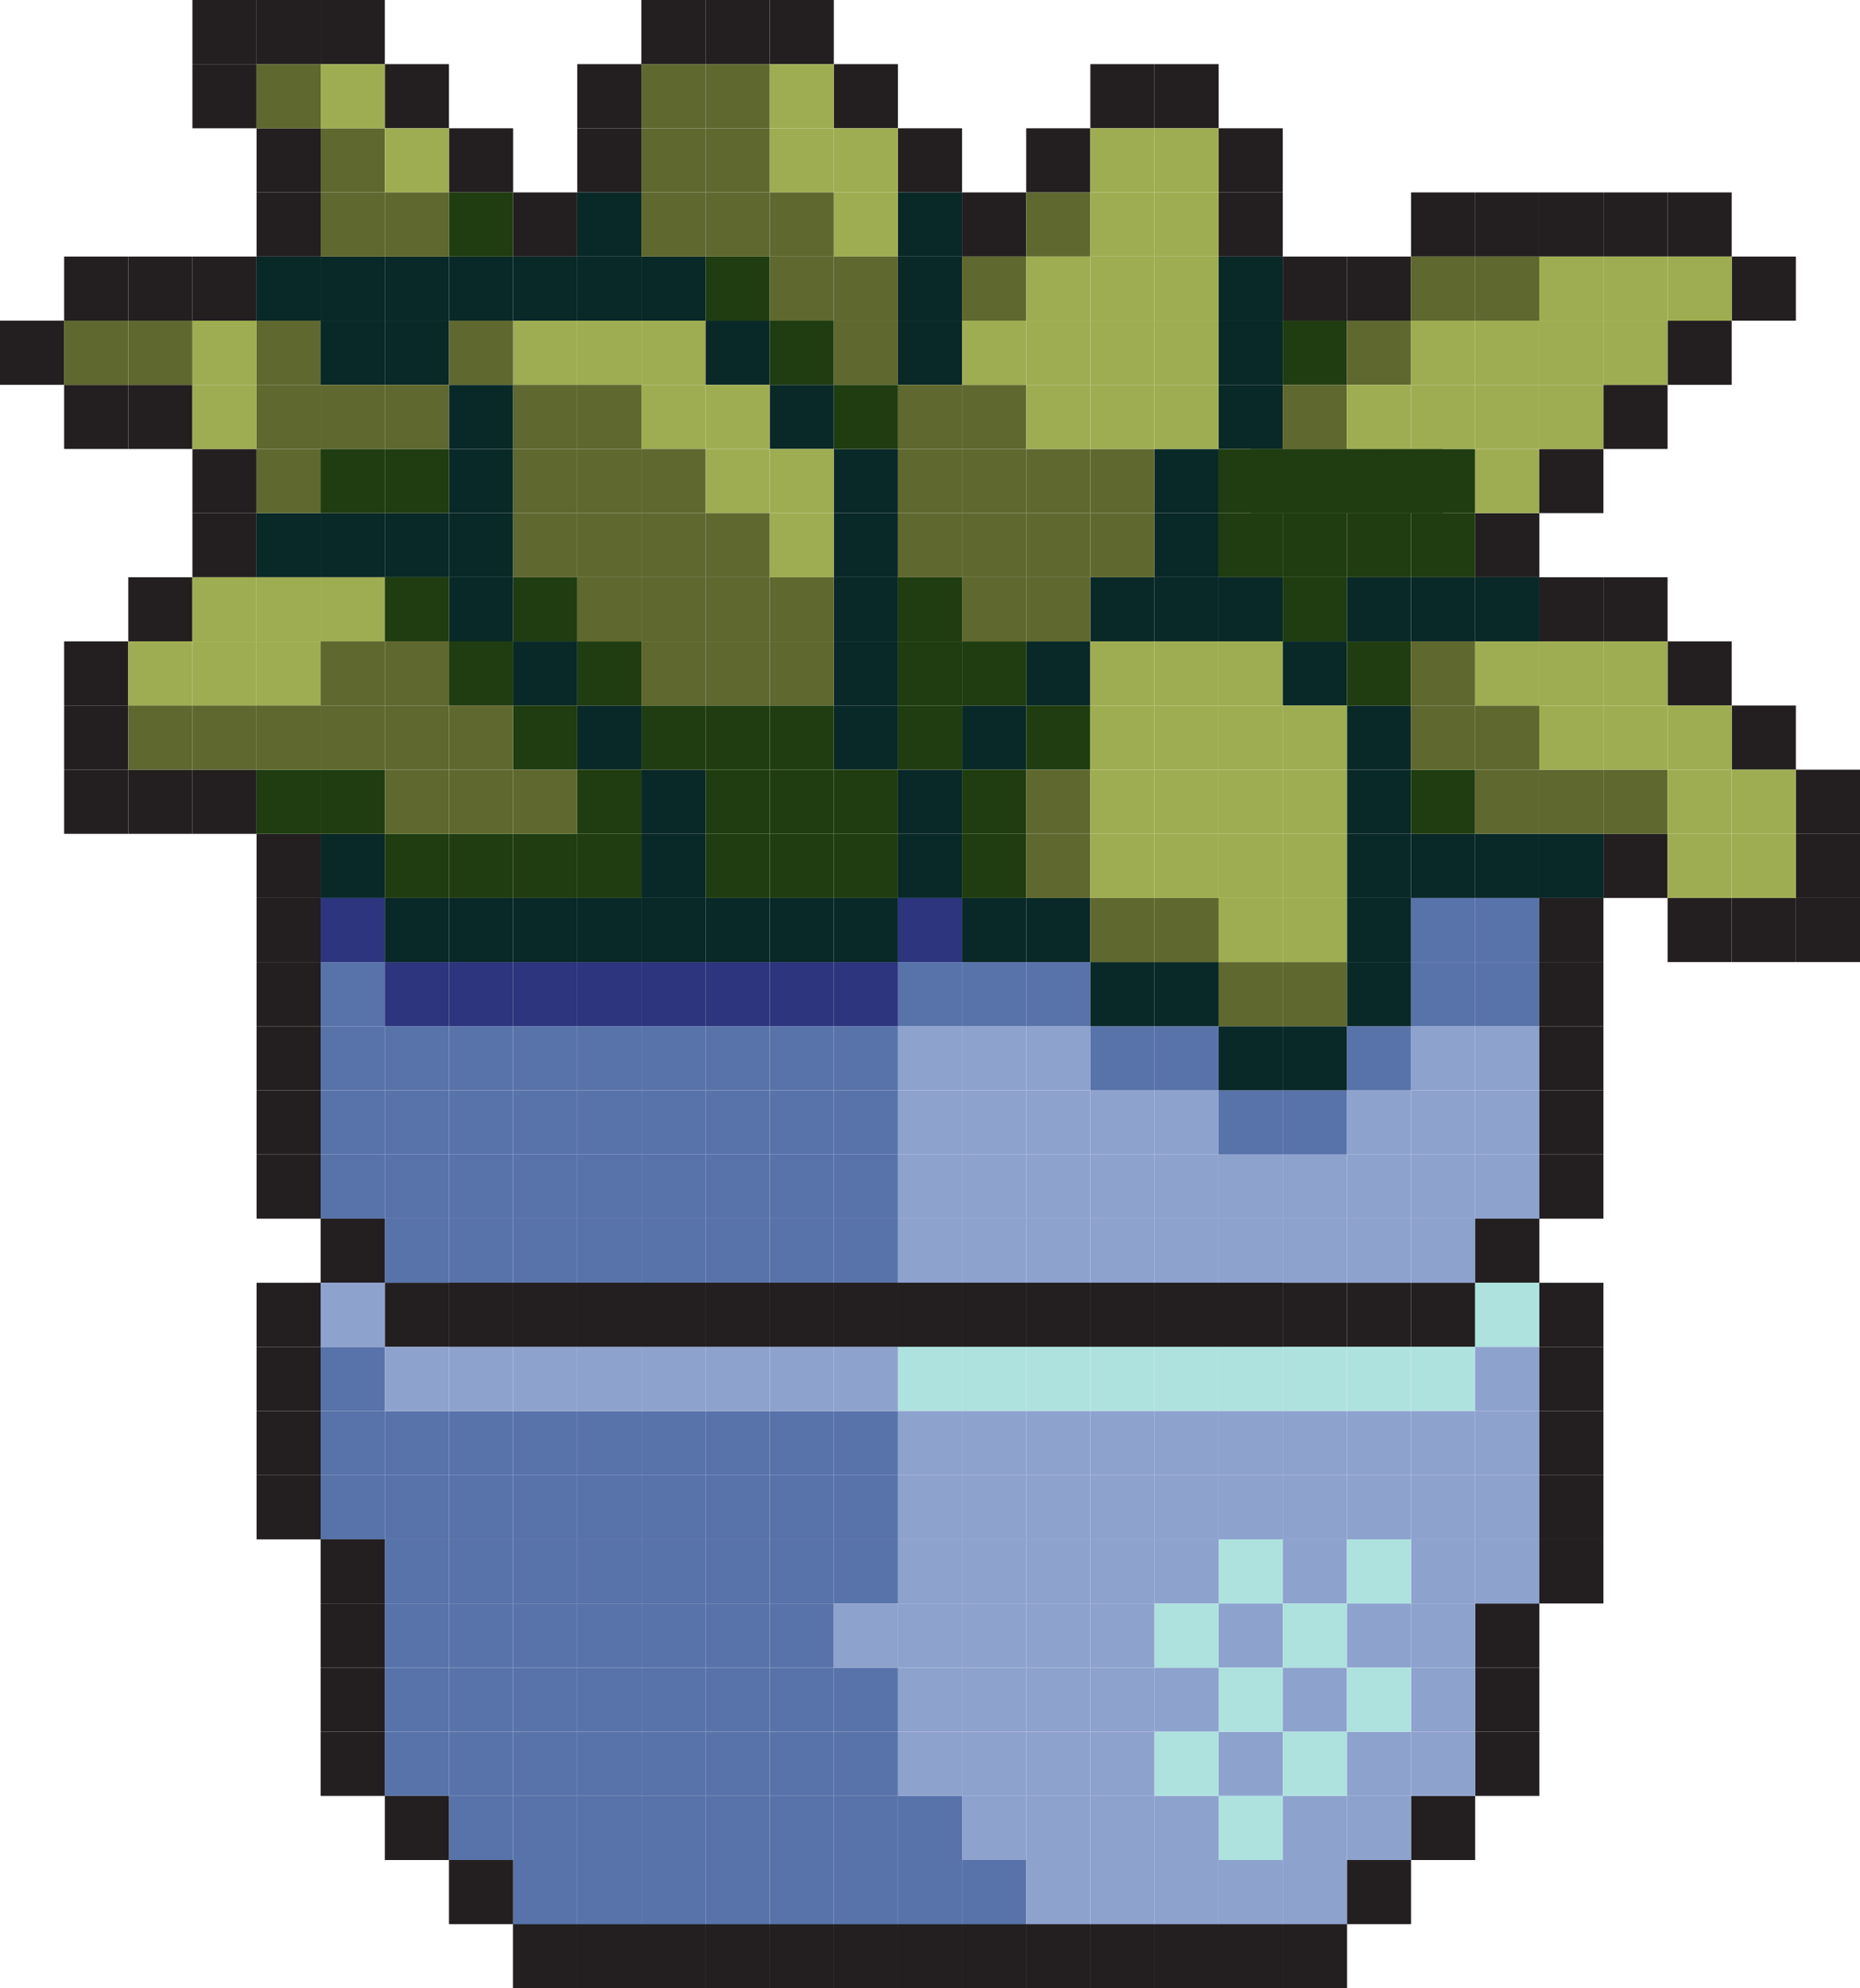 <svg width="58" height="62" viewBox="0 0 58 62" fill="none" xmlns="http://www.w3.org/2000/svg">
<rect x="8" y="16" width="2" height="2" fill="#092828"/>
<path d="M48 40H50V42H48V40Z" fill="#231F20"/>
<path d="M48 42H50V44H48V42Z" fill="#231F20"/>
<path d="M48 28H50V30H48V28Z" fill="#231F20"/>
<path d="M48 44H50V46H48V44Z" fill="#231F20"/>
<path d="M48 30H50V32H48V30Z" fill="#231F20"/>
<path d="M48 46H50V48H48V46Z" fill="#231F20"/>
<path d="M48 32H50V34H48V32Z" fill="#231F20"/>
<path d="M48 34H50V36H48V34Z" fill="#231F20"/>
<path d="M48 36H50V38H48V36Z" fill="#231F20"/>
<path d="M48 48H50V50H48V48Z" fill="#231F20"/>
<path d="M46 50H48V52H46V50Z" fill="#231F20"/>
<path d="M46 52H48V54H46V52Z" fill="#231F20"/>
<path d="M46 54H48V56H46V54Z" fill="#231F20"/>
<path d="M44 56H46V58H44V56Z" fill="#231F20"/>
<path d="M42 58H44V60H42V58Z" fill="#231F20"/>
<path d="M40 60H42V62H40V60Z" fill="#231F20"/>
<path d="M40 60H42V62H40V60Z" fill="#231F20"/>
<path d="M38 60H40V62H38V60Z" fill="#231F20"/>
<path d="M38 60H40V62H38V60Z" fill="#231F20"/>
<path d="M36 60H38V62H36V60Z" fill="#231F20"/>
<path d="M36 60H38V62H36V60Z" fill="#231F20"/>
<path d="M34 60H36V62H34V60Z" fill="#231F20"/>
<path d="M34 60H36V62H34V60Z" fill="#231F20"/>
<path d="M32 60H34V62H32V60Z" fill="#231F20"/>
<path d="M32 60H34V62H32V60Z" fill="#231F20"/>
<path d="M30 60H32V62H30V60Z" fill="#231F20"/>
<path d="M30 60H32V62H30V60Z" fill="#231F20"/>
<path d="M28 60H30V62H28V60Z" fill="#231F20"/>
<path d="M28 60H30V62H28V60Z" fill="#231F20"/>
<path d="M26 60H28V62H26V60Z" fill="#231F20"/>
<path d="M26 60H28V62H26V60Z" fill="#231F20"/>
<path d="M24 60H26V62H24V60Z" fill="#231F20"/>
<path d="M24 60H26V62H24V60Z" fill="#231F20"/>
<path d="M22 60H24V62H22V60Z" fill="#231F20"/>
<path d="M22 60H24V62H22V60Z" fill="#231F20"/>
<path d="M20 60H22V62H20V60Z" fill="#231F20"/>
<path d="M20 60H22V62H20V60Z" fill="#231F20"/>
<path d="M18 60H20V62H18V60Z" fill="#231F20"/>
<path d="M18 60H20V62H18V60Z" fill="#231F20"/>
<path d="M16 60H18V62H16V60Z" fill="#231F20"/>
<path d="M16 60H18V62H16V60Z" fill="#231F20"/>
<rect x="10" y="28" width="2" height="2" fill="#2C357D"/>
<rect x="10" y="30" width="2" height="2" fill="#5873AA"/>
<rect x="10" y="32" width="2" height="2" fill="#5873AA"/>
<rect x="10" y="34" width="2" height="2" fill="#5873AA"/>
<rect x="10" y="36" width="2" height="2" fill="#5873AA"/>
<rect x="12" y="38" width="2" height="2" fill="#5873AA"/>
<rect x="14" y="38" width="2" height="2" fill="#5873AA"/>
<rect x="16" y="38" width="2" height="2" fill="#5873AA"/>
<rect x="18" y="38" width="2" height="2" fill="#5873AA"/>
<rect x="20" y="38" width="2" height="2" fill="#5873AA"/>
<rect x="22" y="38" width="2" height="2" fill="#5873AA"/>
<rect x="24" y="38" width="2" height="2" fill="#5873AA"/>
<rect x="26" y="38" width="2" height="2" fill="#5873AA"/>
<rect x="26" y="36" width="2" height="2" fill="#5873AA"/>
<rect x="10" y="42" width="2" height="2" fill="#5873AA"/>
<rect x="10" y="44" width="2" height="2" fill="#5873AA"/>
<rect x="10" y="46" width="2" height="2" fill="#5873AA"/>
<rect x="12" y="48" width="2" height="2" fill="#5873AA"/>
<rect x="12" y="50" width="2" height="2" fill="#5873AA"/>
<rect x="12" y="52" width="2" height="2" fill="#5873AA"/>
<rect x="12" y="54" width="2" height="2" fill="#5873AA"/>
<rect x="14" y="52" width="2" height="2" fill="#5873AA"/>
<rect x="14" y="54" width="2" height="2" fill="#5873AA"/>
<rect x="14" y="56" width="2" height="2" fill="#5873AA"/>
<rect x="16" y="54" width="2" height="2" fill="#5873AA"/>
<rect x="16" y="56" width="2" height="2" fill="#5873AA"/>
<rect x="16" y="58" width="2" height="2" fill="#5873AA"/>
<rect x="18" y="56" width="2" height="2" fill="#5873AA"/>
<rect x="18" y="58" width="2" height="2" fill="#5873AA"/>
<rect x="20" y="58" width="2" height="2" fill="#5873AA"/>
<rect x="14" y="50" width="2" height="2" fill="#5873AA"/>
<rect x="16" y="52" width="2" height="2" fill="#5873AA"/>
<rect x="18" y="54" width="2" height="2" fill="#5873AA"/>
<rect x="20" y="56" width="2" height="2" fill="#5873AA"/>
<rect x="22" y="58" width="2" height="2" fill="#5873AA"/>
<rect x="24" y="58" width="2" height="2" fill="#5873AA"/>
<rect x="26" y="58" width="2" height="2" fill="#5873AA"/>
<rect x="28" y="58" width="2" height="2" fill="#5873AA"/>
<rect x="30" y="58" width="2" height="2" fill="#5873AA"/>
<rect x="28" y="56" width="2" height="2" fill="#5873AA"/>
<rect x="26" y="56" width="2" height="2" fill="#5873AA"/>
<rect x="26" y="54" width="2" height="2" fill="#5873AA"/>
<rect x="26" y="52" width="2" height="2" fill="#5873AA"/>
<rect x="24" y="50" width="2" height="2" fill="#5873AA"/>
<rect x="26" y="48" width="2" height="2" fill="#5873AA"/>
<rect x="26" y="46" width="2" height="2" fill="#5873AA"/>
<rect x="26" y="44" width="2" height="2" fill="#5873AA"/>
<rect x="24" y="44" width="2" height="2" fill="#5873AA"/>
<rect x="22" y="44" width="2" height="2" fill="#5873AA"/>
<rect x="20" y="44" width="2" height="2" fill="#5873AA"/>
<rect x="18" y="44" width="2" height="2" fill="#5873AA"/>
<rect x="16" y="44" width="2" height="2" fill="#5873AA"/>
<rect x="14" y="44" width="2" height="2" fill="#5873AA"/>
<rect x="12" y="44" width="2" height="2" fill="#5873AA"/>
<rect x="12" y="46" width="2" height="2" fill="#5873AA"/>
<rect x="14" y="46" width="2" height="2" fill="#5873AA"/>
<rect x="16" y="46" width="2" height="2" fill="#5873AA"/>
<rect x="18" y="46" width="2" height="2" fill="#5873AA"/>
<rect x="20" y="46" width="2" height="2" fill="#5873AA"/>
<rect x="22" y="46" width="2" height="2" fill="#5873AA"/>
<rect x="24" y="46" width="2" height="2" fill="#5873AA"/>
<rect x="24" y="48" width="2" height="2" fill="#5873AA"/>
<rect x="22" y="48" width="2" height="2" fill="#5873AA"/>
<rect x="20" y="48" width="2" height="2" fill="#5873AA"/>
<rect x="18" y="48" width="2" height="2" fill="#5873AA"/>
<rect x="16" y="48" width="2" height="2" fill="#5873AA"/>
<rect x="14" y="48" width="2" height="2" fill="#5873AA"/>
<rect x="16" y="50" width="2" height="2" fill="#5873AA"/>
<rect x="18" y="52" width="2" height="2" fill="#5873AA"/>
<rect x="20" y="54" width="2" height="2" fill="#5873AA"/>
<rect x="22" y="54" width="2" height="2" fill="#5873AA"/>
<rect x="24" y="54" width="2" height="2" fill="#5873AA"/>
<rect x="24" y="52" width="2" height="2" fill="#5873AA"/>
<rect x="22" y="52" width="2" height="2" fill="#5873AA"/>
<rect x="20" y="52" width="2" height="2" fill="#5873AA"/>
<rect x="18" y="50" width="2" height="2" fill="#5873AA"/>
<rect x="20" y="50" width="2" height="2" fill="#5873AA"/>
<rect x="22" y="50" width="2" height="2" fill="#5873AA"/>
<rect x="24" y="56" width="2" height="2" fill="#5873AA"/>
<rect x="22" y="56" width="2" height="2" fill="#5873AA"/>
<rect x="26" y="34" width="2" height="2" fill="#5873AA"/>
<rect x="26" y="32" width="2" height="2" fill="#5873AA"/>
<rect x="24" y="32" width="2" height="2" fill="#5873AA"/>
<rect x="22" y="32" width="2" height="2" fill="#5873AA"/>
<rect x="20" y="32" width="2" height="2" fill="#5873AA"/>
<rect x="18" y="32" width="2" height="2" fill="#5873AA"/>
<rect x="16" y="32" width="2" height="2" fill="#5873AA"/>
<rect x="14" y="32" width="2" height="2" fill="#5873AA"/>
<rect x="12" y="32" width="2" height="2" fill="#5873AA"/>
<rect x="12" y="34" width="2" height="2" fill="#5873AA"/>
<rect x="12" y="36" width="2" height="2" fill="#5873AA"/>
<rect x="14" y="36" width="2" height="2" fill="#5873AA"/>
<rect x="16" y="36" width="2" height="2" fill="#5873AA"/>
<rect x="18" y="36" width="2" height="2" fill="#5873AA"/>
<rect x="20" y="36" width="2" height="2" fill="#5873AA"/>
<rect x="22" y="36" width="2" height="2" fill="#5873AA"/>
<rect x="24" y="36" width="2" height="2" fill="#5873AA"/>
<rect x="24" y="34" width="2" height="2" fill="#5873AA"/>
<rect x="28" y="32" width="2" height="2" fill="#8EA2CE"/>
<rect x="28" y="34" width="2" height="2" fill="#8EA2CE"/>
<rect x="28" y="36" width="2" height="2" fill="#8EA2CE"/>
<rect x="28" y="38" width="2" height="2" fill="#8EA2CE"/>
<rect x="30" y="38" width="2" height="2" fill="#8EA2CE"/>
<rect x="32" y="38" width="2" height="2" fill="#8EA2CE"/>
<rect x="34" y="38" width="2" height="2" fill="#8EA2CE"/>
<rect x="36" y="38" width="2" height="2" fill="#8EA2CE"/>
<rect x="38" y="38" width="2" height="2" fill="#8EA2CE"/>
<rect x="40" y="38" width="2" height="2" fill="#8EA2CE"/>
<rect x="42" y="38" width="2" height="2" fill="#8EA2CE"/>
<rect x="44" y="38" width="2" height="2" fill="#8EA2CE"/>
<rect x="46" y="36" width="2" height="2" fill="#8EA2CE"/>
<rect x="46" y="34" width="2" height="2" fill="#8EA2CE"/>
<rect x="44" y="34" width="2" height="2" fill="#8EA2CE"/>
<rect x="42" y="36" width="2" height="2" fill="#8EA2CE"/>
<rect x="44" y="36" width="2" height="2" fill="#8EA2CE"/>
<rect x="36" y="36" width="2" height="2" fill="#8EA2CE"/>
<rect x="30" y="36" width="2" height="2" fill="#8EA2CE"/>
<rect x="32" y="36" width="2" height="2" fill="#8EA2CE"/>
<rect x="34" y="36" width="2" height="2" fill="#8EA2CE"/>
<rect x="32" y="34" width="2" height="2" fill="#8EA2CE"/>
<rect x="30" y="34" width="2" height="2" fill="#8EA2CE"/>
<rect x="30" y="32" width="2" height="2" fill="#8EA2CE"/>
<rect x="32" y="32" width="2" height="2" fill="#8EA2CE"/>
<rect x="34" y="34" width="2" height="2" fill="#8EA2CE"/>
<rect x="36" y="34" width="2" height="2" fill="#8EA2CE"/>
<rect x="38" y="36" width="2" height="2" fill="#8EA2CE"/>
<rect x="40" y="36" width="2" height="2" fill="#8EA2CE"/>
<rect x="42" y="34" width="2" height="2" fill="#8EA2CE"/>
<rect x="44" y="32" width="2" height="2" fill="#8EA2CE"/>
<rect x="46" y="32" width="2" height="2" fill="#8EA2CE"/>
<rect x="22" y="34" width="2" height="2" fill="#5873AA"/>
<rect x="20" y="34" width="2" height="2" fill="#5873AA"/>
<rect x="18" y="34" width="2" height="2" fill="#5873AA"/>
<rect x="16" y="34" width="2" height="2" fill="#5873AA"/>
<rect x="14" y="34" width="2" height="2" fill="#5873AA"/>
<rect x="12" y="30" width="2" height="2" fill="#2C357D"/>
<rect x="14" y="30" width="2" height="2" fill="#2C357D"/>
<rect x="16" y="30" width="2" height="2" fill="#2C357D"/>
<rect x="18" y="30" width="2" height="2" fill="#2C357D"/>
<rect x="20" y="30" width="2" height="2" fill="#2C357D"/>
<rect x="22" y="30" width="2" height="2" fill="#2C357D"/>
<rect x="24" y="30" width="2" height="2" fill="#2C357D"/>
<rect x="26" y="30" width="2" height="2" fill="#2C357D"/>
<rect x="28" y="28" width="2" height="2" fill="#2C357D"/>
<rect x="28" y="30" width="2" height="2" fill="#5873AA"/>
<rect x="30" y="30" width="2" height="2" fill="#5873AA"/>
<rect x="32" y="30" width="2" height="2" fill="#5873AA"/>
<rect x="34" y="32" width="2" height="2" fill="#5873AA"/>
<rect x="36" y="32" width="2" height="2" fill="#5873AA"/>
<rect x="38" y="34" width="2" height="2" fill="#5873AA"/>
<rect x="40" y="34" width="2" height="2" fill="#5873AA"/>
<rect x="42" y="32" width="2" height="2" fill="#5873AA"/>
<rect x="44" y="30" width="2" height="2" fill="#5873AA"/>
<rect x="46" y="28" width="2" height="2" fill="#5873AA"/>
<rect x="44" y="28" width="2" height="2" fill="#5873AA"/>
<rect x="46" y="30" width="2" height="2" fill="#5873AA"/>
<path d="M38 40H40V42H38V40Z" fill="#231F20"/>
<path d="M38 40H40V42H38V40Z" fill="#231F20"/>
<path d="M40 40H42V42H40V40Z" fill="#231F20"/>
<path d="M42 40H44V42H42V40Z" fill="#231F20"/>
<path d="M44 40H46V42H44V40Z" fill="#231F20"/>
<path d="M36 40H38V42H36V40Z" fill="#231F20"/>
<path d="M36 40H38V42H36V40Z" fill="#231F20"/>
<path d="M34 40H36V42H34V40Z" fill="#231F20"/>
<path d="M34 40H36V42H34V40Z" fill="#231F20"/>
<path d="M32 40H34V42H32V40Z" fill="#231F20"/>
<path d="M32 40H34V42H32V40Z" fill="#231F20"/>
<path d="M30 40H32V42H30V40Z" fill="#231F20"/>
<path d="M30 40H32V42H30V40Z" fill="#231F20"/>
<path d="M28 40H30V42H28V40Z" fill="#231F20"/>
<path d="M28 40H30V42H28V40Z" fill="#231F20"/>
<path d="M26 40H28V42H26V40Z" fill="#231F20"/>
<path d="M26 40H28V42H26V40Z" fill="#231F20"/>
<path d="M24 40H26V42H24V40Z" fill="#231F20"/>
<path d="M24 40H26V42H24V40Z" fill="#231F20"/>
<path d="M22 40H24V42H22V40Z" fill="#231F20"/>
<path d="M22 40H24V42H22V40Z" fill="#231F20"/>
<path d="M20 40H22V42H20V40Z" fill="#231F20"/>
<path d="M20 40H22V42H20V40Z" fill="#231F20"/>
<path d="M18 40H20V42H18V40Z" fill="#231F20"/>
<path d="M18 40H20V42H18V40Z" fill="#231F20"/>
<path d="M16 40H18V42H16V40Z" fill="#231F20"/>
<path d="M16 40H18V42H16V40Z" fill="#231F20"/>
<path d="M14 40H16V42H14V40Z" fill="#231F20"/>
<path d="M14 40H16V42H14V40Z" fill="#231F20"/>
<path d="M14 58H16V60H14V58Z" fill="#231F20"/>
<path d="M12 56H14V58H12V56Z" fill="#231F20"/>
<path d="M10 54H12V56H10V54Z" fill="#231F20"/>
<path d="M10 52H12V54H10V52Z" fill="#231F20"/>
<path d="M10 50H12V52H10V50Z" fill="#231F20"/>
<path d="M10 48H12V50H10V48Z" fill="#231F20"/>
<path d="M8 46H10V48H8V46Z" fill="#231F20"/>
<path d="M8 44H10V46H8V44Z" fill="#231F20"/>
<path d="M8 42H10V44H8V42Z" fill="#231F20"/>
<path d="M8 40H10V42H8V40Z" fill="#231F20"/>
<path d="M10 38H12V40H10V38Z" fill="#231F20"/>
<path d="M12 40H14V42H12V40Z" fill="#231F20"/>
<path d="M8 32H10V34H8V32Z" fill="#231F20"/>
<path d="M8 34H10V36H8V34Z" fill="#231F20"/>
<path d="M8 36H10V38H8V36Z" fill="#231F20"/>
<path d="M8 30H10V32H8V30Z" fill="#231F20"/>
<path d="M8 28H10V30H8V28Z" fill="#231F20"/>
<path d="M8 26H10V28H8V26Z" fill="#231F20"/>
<path d="M6 24H8V26H6V24Z" fill="#231F20"/>
<path d="M4 24H6V26H4V24Z" fill="#231F20"/>
<path d="M2 24H4V26H2V24Z" fill="#231F20"/>
<path d="M2 22H4V24H2V22Z" fill="#231F20"/>
<path d="M2 20H4V22H2V20Z" fill="#231F20"/>
<path d="M4 18H6V20H4V18Z" fill="#231F20"/>
<path d="M6 16H8V18H6V16Z" fill="#231F20"/>
<path d="M6 14H8V16H6V14Z" fill="#231F20"/>
<path d="M4 12H6V14H4V12Z" fill="#231F20"/>
<path d="M2 12H4V14H2V12Z" fill="#231F20"/>
<path d="M0 10H2V12H0V10Z" fill="#231F20"/>
<path d="M2 8H4V10H2V8Z" fill="#231F20"/>
<path d="M4 8H6V10H4V8Z" fill="#231F20"/>
<path d="M6 8H8V10H6V8Z" fill="#231F20"/>
<path d="M8 6H10V8H8V6Z" fill="#231F20"/>
<path d="M8 4H10V6H8V4Z" fill="#231F20"/>
<path d="M6 2H8V4H6V2Z" fill="#231F20"/>
<path d="M6 0H8V2H6V0Z" fill="#231F20"/>
<path d="M8 0H10V2H8V0Z" fill="#231F20"/>
<path d="M10 0H12V2H10V0Z" fill="#231F20"/>
<path d="M12 2H14V4H12V2Z" fill="#231F20"/>
<path d="M14 4H16V6H14V4Z" fill="#231F20"/>
<path d="M16 6H18V8H16V6Z" fill="#231F20"/>
<path d="M18 4H20V6H18V4Z" fill="#231F20"/>
<path d="M18 2H20V4H18V2Z" fill="#231F20"/>
<path d="M20 0H22V2H20V0Z" fill="#231F20"/>
<path d="M22 0H24V2H22V0Z" fill="#231F20"/>
<path d="M24 0H26V2H24V0Z" fill="#231F20"/>
<path d="M26 2H28V4H26V2Z" fill="#231F20"/>
<path d="M28 4H30V6H28V4Z" fill="#231F20"/>
<path d="M30 6H32V8H30V6Z" fill="#231F20"/>
<path d="M32 4H34V6H32V4Z" fill="#231F20"/>
<path d="M34 2H36V4H34V2Z" fill="#231F20"/>
<path d="M36 2H38V4H36V2Z" fill="#231F20"/>
<path d="M38 4H40V6H38V4Z" fill="#231F20"/>
<path d="M38 6H40V8H38V6Z" fill="#231F20"/>
<path d="M40 8H42V10H40V8Z" fill="#231F20"/>
<path d="M42 8H44V10H42V8Z" fill="#231F20"/>
<path d="M44 6H46V8H44V6Z" fill="#231F20"/>
<path d="M46 6H48V8H46V6Z" fill="#231F20"/>
<path d="M48 6H50V8H48V6Z" fill="#231F20"/>
<path d="M50 6H52V8H50V6Z" fill="#231F20"/>
<path d="M52 6H54V8H52V6Z" fill="#231F20"/>
<path d="M54 8H56V10H54V8Z" fill="#231F20"/>
<path d="M52 10H54V12H52V10Z" fill="#231F20"/>
<path d="M50 12H52V14H50V12Z" fill="#231F20"/>
<path d="M48 14H50V16H48V14Z" fill="#231F20"/>
<path d="M46 16H48V18H46V16Z" fill="#231F20"/>
<path d="M48 18H50V20H48V18Z" fill="#231F20"/>
<path d="M50 18H52V20H50V18Z" fill="#231F20"/>
<path d="M52 20H54V22H52V20Z" fill="#231F20"/>
<path d="M54 22H56V24H54V22Z" fill="#231F20"/>
<path d="M56 24H58V26H56V24Z" fill="#231F20"/>
<path d="M56 26H58V28H56V26Z" fill="#231F20"/>
<path d="M56 28H58V30H56V28Z" fill="#231F20"/>
<path d="M54 28H56V30H54V28Z" fill="#231F20"/>
<path d="M52 28H54V30H52V28Z" fill="#231F20"/>
<path d="M50 26H52V28H50V26Z" fill="#231F20"/>
<path d="M46 38H48V40H46V38Z" fill="#231F20"/>
<rect x="10" y="26" width="2" height="2" fill="#092828"/>
<rect x="10" y="16" width="2" height="2" fill="#092828"/>
<rect x="12" y="16" width="2" height="2" fill="#092828"/>
<rect x="14" y="16" width="2" height="2" fill="#092828"/>
<rect x="14" y="14" width="2" height="2" fill="#092828"/>
<rect x="14" y="12" width="2" height="2" fill="#092828"/>
<rect x="8" y="8" width="2" height="2" fill="#092828"/>
<rect x="10" y="8" width="2" height="2" fill="#092828"/>
<rect x="12" y="8" width="2" height="2" fill="#092828"/>
<rect x="10" y="10" width="2" height="2" fill="#092828"/>
<rect x="12" y="10" width="2" height="2" fill="#092828"/>
<rect x="14" y="8" width="2" height="2" fill="#092828"/>
<rect x="16" y="8" width="2" height="2" fill="#092828"/>
<rect x="18" y="8" width="2" height="2" fill="#092828"/>
<rect x="20" y="8" width="2" height="2" fill="#092828"/>
<rect x="22" y="10" width="2" height="2" fill="#092828"/>
<rect x="24" y="12" width="2" height="2" fill="#092828"/>
<rect x="28" y="8" width="2" height="2" fill="#092828"/>
<rect x="28" y="10" width="2" height="2" fill="#092828"/>
<rect x="28" y="6" width="2" height="2" fill="#092828"/>
<rect x="26" y="14" width="2" height="2" fill="#092828"/>
<rect x="26" y="16" width="2" height="2" fill="#092828"/>
<rect x="26" y="18" width="2" height="2" fill="#092828"/>
<rect x="26" y="20" width="2" height="2" fill="#092828"/>
<rect x="26" y="22" width="2" height="2" fill="#092828"/>
<rect x="18" y="6" width="2" height="2" fill="#092828"/>
<rect x="12" y="28" width="2" height="2" fill="#092828"/>
<rect x="14" y="28" width="2" height="2" fill="#092828"/>
<rect x="16" y="28" width="2" height="2" fill="#092828"/>
<rect x="18" y="28" width="2" height="2" fill="#092828"/>
<rect x="20" y="28" width="2" height="2" fill="#092828"/>
<rect x="20" y="26" width="2" height="2" fill="#092828"/>
<rect x="20" y="24" width="2" height="2" fill="#092828"/>
<rect x="18" y="22" width="2" height="2" fill="#092828"/>
<rect x="16" y="20" width="2" height="2" fill="#092828"/>
<rect x="14" y="18" width="2" height="2" fill="#092828"/>
<rect x="22" y="28" width="2" height="2" fill="#092828"/>
<rect x="24" y="28" width="2" height="2" fill="#092828"/>
<rect x="26" y="28" width="2" height="2" fill="#092828"/>
<rect x="28" y="26" width="2" height="2" fill="#092828"/>
<rect x="28" y="24" width="2" height="2" fill="#092828"/>
<rect x="30" y="22" width="2" height="2" fill="#092828"/>
<rect x="32" y="20" width="2" height="2" fill="#092828"/>
<rect x="34" y="18" width="2" height="2" fill="#092828"/>
<rect x="36" y="18" width="2" height="2" fill="#092828"/>
<rect x="38" y="18" width="2" height="2" fill="#092828"/>
<rect x="36" y="16" width="2" height="2" fill="#092828"/>
<rect x="36" y="14" width="2" height="2" fill="#092828"/>
<rect x="38" y="12" width="2" height="2" fill="#092828"/>
<rect x="38" y="10" width="2" height="2" fill="#092828"/>
<rect x="38" y="8" width="2" height="2" fill="#092828"/>
<rect x="46" y="26" width="2" height="2" fill="#092828"/>
<rect x="48" y="26" width="2" height="2" fill="#092828"/>
<rect x="44" y="26" width="2" height="2" fill="#092828"/>
<rect x="42" y="26" width="2" height="2" fill="#092828"/>
<rect x="42" y="24" width="2" height="2" fill="#092828"/>
<rect x="42" y="22" width="2" height="2" fill="#092828"/>
<rect x="40" y="20" width="2" height="2" fill="#092828"/>
<rect x="46" y="18" width="2" height="2" fill="#092828"/>
<rect x="44" y="18" width="2" height="2" fill="#092828"/>
<rect x="42" y="18" width="2" height="2" fill="#092828"/>
<rect x="42" y="28" width="2" height="2" fill="#092828"/>
<rect x="42" y="30" width="2" height="2" fill="#092828"/>
<rect x="40" y="32" width="2" height="2" fill="#092828"/>
<rect x="38" y="32" width="2" height="2" fill="#092828"/>
<rect x="36" y="30" width="2" height="2" fill="#092828"/>
<rect x="34" y="30" width="2" height="2" fill="#092828"/>
<rect x="32" y="28" width="2" height="2" fill="#092828"/>
<rect x="30" y="28" width="2" height="2" fill="#092828"/>
<rect x="8" y="2" width="2" height="2" fill="#5F682F"/>
<rect x="10" y="4" width="2" height="2" fill="#5F682F"/>
<rect x="10" y="2" width="2" height="2" fill="#9FAD52"/>
<rect x="12" y="4" width="2" height="2" fill="#9FAD52"/>
<rect x="6" y="10" width="2" height="2" fill="#9FAD52"/>
<rect x="6" y="12" width="2" height="2" fill="#9FAD52"/>
<rect x="10" y="18" width="2" height="2" fill="#9FAD52"/>
<rect x="8" y="18" width="2" height="2" fill="#9FAD52"/>
<rect x="6" y="18" width="2" height="2" fill="#9FAD52"/>
<rect x="16" y="10" width="2" height="2" fill="#9FAD52"/>
<rect x="18" y="10" width="2" height="2" fill="#9FAD52"/>
<rect x="20" y="10" width="2" height="2" fill="#9FAD52"/>
<rect x="24" y="2" width="2" height="2" fill="#9FAD52"/>
<rect x="24" y="4" width="2" height="2" fill="#9FAD52"/>
<rect x="26" y="4" width="2" height="2" fill="#9FAD52"/>
<rect x="26" y="6" width="2" height="2" fill="#9FAD52"/>
<rect x="20" y="12" width="2" height="2" fill="#9FAD52"/>
<rect x="22" y="12" width="2" height="2" fill="#9FAD52"/>
<rect x="22" y="14" width="2" height="2" fill="#9FAD52"/>
<rect x="24" y="14" width="2" height="2" fill="#9FAD52"/>
<rect x="24" y="16" width="2" height="2" fill="#9FAD52"/>
<rect x="4" y="20" width="2" height="2" fill="#9FAD52"/>
<rect x="6" y="20" width="2" height="2" fill="#9FAD52"/>
<rect x="8" y="20" width="2" height="2" fill="#9FAD52"/>
<rect x="10" y="6" width="2" height="2" fill="#5F682F"/>
<rect x="2" y="10" width="2" height="2" fill="#5F682F"/>
<rect x="4" y="10" width="2" height="2" fill="#5F682F"/>
<rect x="8" y="14" width="2" height="2" fill="#5F682F"/>
<rect x="10" y="12" width="2" height="2" fill="#5F682F"/>
<rect x="8" y="12" width="2" height="2" fill="#5F682F"/>
<rect x="8" y="10" width="2" height="2" fill="#5F682F"/>
<rect x="12" y="14" width="2" height="2" fill="#1F3D10"/>
<rect x="8" y="24" width="2" height="2" fill="#1F3D10"/>
<rect x="10" y="24" width="2" height="2" fill="#1F3D10"/>
<rect x="12" y="26" width="2" height="2" fill="#1F3D10"/>
<rect x="14" y="26" width="2" height="2" fill="#1F3D10"/>
<rect x="16" y="26" width="2" height="2" fill="#1F3D10"/>
<rect x="18" y="26" width="2" height="2" fill="#1F3D10"/>
<rect x="18" y="24" width="2" height="2" fill="#1F3D10"/>
<rect x="16" y="22" width="2" height="2" fill="#1F3D10"/>
<rect x="14" y="20" width="2" height="2" fill="#1F3D10"/>
<rect x="14" y="20" width="2" height="2" fill="#1F3D10"/>
<rect x="12" y="18" width="2" height="2" fill="#1F3D10"/>
<rect x="18" y="20" width="2" height="2" fill="#1F3D10"/>
<rect x="20" y="22" width="2" height="2" fill="#1F3D10"/>
<rect x="22" y="22" width="2" height="2" fill="#1F3D10"/>
<rect x="24" y="22" width="2" height="2" fill="#1F3D10"/>
<rect x="28" y="22" width="2" height="2" fill="#1F3D10"/>
<rect x="28" y="20" width="2" height="2" fill="#1F3D10"/>
<rect x="30" y="20" width="2" height="2" fill="#1F3D10"/>
<rect x="32" y="22" width="2" height="2" fill="#1F3D10"/>
<rect x="40" y="18" width="2" height="2" fill="#1F3D10"/>
<rect x="42" y="20" width="2" height="2" fill="#1F3D10"/>
<rect x="44" y="24" width="2" height="2" fill="#1F3D10"/>
<rect x="38" y="16" width="2" height="2" fill="#1F3D10"/>
<rect x="40" y="16" width="2" height="2" fill="#1F3D10"/>
<rect x="42" y="16" width="2" height="2" fill="#1F3D10"/>
<rect x="44" y="16" width="2" height="2" fill="#1F3D10"/>
<rect x="44" y="14" width="2" height="2" fill="#1F3D10"/>
<rect x="43" y="14" width="2" height="2" fill="#1F3D10"/>
<rect x="42" y="14" width="2" height="2" fill="#1F3D10"/>
<rect x="41" y="14" width="2" height="2" fill="#1F3D10"/>
<rect x="40" y="14" width="2" height="2" fill="#1F3D10"/>
<rect x="39" y="14" width="2" height="2" fill="#1F3D10"/>
<rect x="40" y="10" width="2" height="2" fill="#1F3D10"/>
<rect x="14" y="6" width="2" height="2" fill="#1F3D10"/>
<rect x="22" y="8" width="2" height="2" fill="#1F3D10"/>
<rect x="24" y="10" width="2" height="2" fill="#1F3D10"/>
<rect x="26" y="12" width="2" height="2" fill="#1F3D10"/>
<rect x="38" y="14" width="2" height="2" fill="#1F3D10"/>
<rect x="30" y="24" width="2" height="2" fill="#1F3D10"/>
<rect x="30" y="26" width="2" height="2" fill="#1F3D10"/>
<rect x="28" y="18" width="2" height="2" fill="#1F3D10"/>
<rect x="22" y="24" width="2" height="2" fill="#1F3D10"/>
<rect x="24" y="24" width="2" height="2" fill="#1F3D10"/>
<rect x="26" y="24" width="2" height="2" fill="#1F3D10"/>
<rect x="26" y="26" width="2" height="2" fill="#1F3D10"/>
<rect x="24" y="26" width="2" height="2" fill="#1F3D10"/>
<rect x="22" y="26" width="2" height="2" fill="#1F3D10"/>
<rect x="16" y="18" width="2" height="2" fill="#1F3D10"/>
<rect x="10" y="14" width="2" height="2" fill="#1F3D10"/>
<rect x="4" y="22" width="2" height="2" fill="#5F682F"/>
<rect x="6" y="22" width="2" height="2" fill="#5F682F"/>
<rect x="8" y="22" width="2" height="2" fill="#5F682F"/>
<rect x="10" y="22" width="2" height="2" fill="#5F682F"/>
<rect x="12" y="22" width="2" height="2" fill="#5F682F"/>
<rect x="12" y="20" width="2" height="2" fill="#5F682F"/>
<rect x="10" y="20" width="2" height="2" fill="#5F682F"/>
<rect x="14" y="22" width="2" height="2" fill="#5F682F"/>
<rect x="12" y="24" width="2" height="2" fill="#5F682F"/>
<rect x="14" y="24" width="2" height="2" fill="#5F682F"/>
<rect x="16" y="24" width="2" height="2" fill="#5F682F"/>
<rect x="12" y="12" width="2" height="2" fill="#5F682F"/>
<rect x="14" y="10" width="2" height="2" fill="#5F682F"/>
<rect x="16" y="12" width="2" height="2" fill="#5F682F"/>
<rect x="16" y="14" width="2" height="2" fill="#5F682F"/>
<rect x="16" y="16" width="2" height="2" fill="#5F682F"/>
<rect x="18" y="16" width="2" height="2" fill="#5F682F"/>
<rect x="18" y="18" width="2" height="2" fill="#5F682F"/>
<rect x="20" y="18" width="2" height="2" fill="#5F682F"/>
<rect x="20" y="20" width="2" height="2" fill="#5F682F"/>
<rect x="22" y="20" width="2" height="2" fill="#5F682F"/>
<rect x="18" y="14" width="2" height="2" fill="#5F682F"/>
<rect x="20" y="16" width="2" height="2" fill="#5F682F"/>
<rect x="18" y="12" width="2" height="2" fill="#5F682F"/>
<rect x="20" y="2" width="2" height="2" fill="#5F682F"/>
<rect x="22" y="2" width="2" height="2" fill="#5F682F"/>
<rect x="20" y="4" width="2" height="2" fill="#5F682F"/>
<rect x="22" y="4" width="2" height="2" fill="#5F682F"/>
<rect x="20" y="6" width="2" height="2" fill="#5F682F"/>
<rect x="22" y="6" width="2" height="2" fill="#5F682F"/>
<rect x="24" y="6" width="2" height="2" fill="#5F682F"/>
<rect x="24" y="8" width="2" height="2" fill="#5F682F"/>
<rect x="26" y="8" width="2" height="2" fill="#5F682F"/>
<rect x="26" y="10" width="2" height="2" fill="#5F682F"/>
<rect x="32" y="6" width="2" height="2" fill="#5F682F"/>
<rect x="30" y="8" width="2" height="2" fill="#5F682F"/>
<rect x="28" y="12" width="2" height="2" fill="#5F682F"/>
<rect x="28" y="14" width="2" height="2" fill="#5F682F"/>
<rect x="28" y="16" width="2" height="2" fill="#5F682F"/>
<rect x="30" y="12" width="2" height="2" fill="#5F682F"/>
<rect x="30" y="14" width="2" height="2" fill="#5F682F"/>
<rect x="30" y="16" width="2" height="2" fill="#5F682F"/>
<rect x="30" y="18" width="2" height="2" fill="#5F682F"/>
<rect x="32" y="18" width="2" height="2" fill="#5F682F"/>
<rect x="32" y="14" width="2" height="2" fill="#5F682F"/>
<rect x="40" y="12" width="2" height="2" fill="#5F682F"/>
<rect x="42" y="10" width="2" height="2" fill="#5F682F"/>
<rect x="44" y="8" width="2" height="2" fill="#5F682F"/>
<rect x="46" y="8" width="2" height="2" fill="#5F682F"/>
<rect x="44" y="20" width="2" height="2" fill="#5F682F"/>
<rect x="44" y="22" width="2" height="2" fill="#5F682F"/>
<rect x="46" y="22" width="2" height="2" fill="#5F682F"/>
<rect x="46" y="24" width="2" height="2" fill="#5F682F"/>
<rect x="32" y="24" width="2" height="2" fill="#5F682F"/>
<rect x="32" y="26" width="2" height="2" fill="#5F682F"/>
<rect x="34" y="28" width="2" height="2" fill="#5F682F"/>
<rect x="36" y="28" width="2" height="2" fill="#5F682F"/>
<rect x="38" y="30" width="2" height="2" fill="#5F682F"/>
<rect x="40" y="30" width="2" height="2" fill="#5F682F"/>
<rect x="48" y="24" width="2" height="2" fill="#5F682F"/>
<rect x="50" y="24" width="2" height="2" fill="#5F682F"/>
<rect x="32" y="16" width="2" height="2" fill="#5F682F"/>
<rect x="34" y="14" width="2" height="2" fill="#5F682F"/>
<rect x="34" y="16" width="2" height="2" fill="#5F682F"/>
<rect x="20" y="14" width="2" height="2" fill="#5F682F"/>
<rect x="22" y="16" width="2" height="2" fill="#5F682F"/>
<rect x="24" y="18" width="2" height="2" fill="#5F682F"/>
<rect x="22" y="18" width="2" height="2" fill="#5F682F"/>
<rect x="24" y="20" width="2" height="2" fill="#5F682F"/>
<rect x="12" y="6" width="2" height="2" fill="#5F682F"/>
<rect x="12" y="42" width="2" height="2" fill="#8EA2CE"/>
<rect x="14" y="42" width="2" height="2" fill="#8EA2CE"/>
<rect x="16" y="42" width="2" height="2" fill="#8EA2CE"/>
<rect x="18" y="42" width="2" height="2" fill="#8EA2CE"/>
<rect x="20" y="42" width="2" height="2" fill="#8EA2CE"/>
<rect x="22" y="42" width="2" height="2" fill="#8EA2CE"/>
<rect x="24" y="42" width="2" height="2" fill="#8EA2CE"/>
<rect x="26" y="42" width="2" height="2" fill="#8EA2CE"/>
<rect x="28" y="42" width="2" height="2" fill="#AEE2DF"/>
<rect x="30" y="42" width="2" height="2" fill="#AEE2DF"/>
<rect x="32" y="42" width="2" height="2" fill="#AEE2DF"/>
<rect x="34" y="42" width="2" height="2" fill="#AEE2DF"/>
<rect x="36" y="42" width="2" height="2" fill="#AEE2DF"/>
<rect x="38" y="42" width="2" height="2" fill="#AEE2DF"/>
<rect x="40" y="42" width="2" height="2" fill="#AEE2DF"/>
<rect x="42" y="42" width="2" height="2" fill="#AEE2DF"/>
<rect x="44" y="42" width="2" height="2" fill="#AEE2DF"/>
<rect x="46" y="40" width="2" height="2" fill="#AEE2DF"/>
<rect x="34" y="4" width="2" height="2" fill="#9FAD52"/>
<rect x="36" y="4" width="2" height="2" fill="#9FAD52"/>
<rect x="34" y="6" width="2" height="2" fill="#9FAD52"/>
<rect x="32" y="8" width="2" height="2" fill="#9FAD52"/>
<rect x="30" y="10" width="2" height="2" fill="#9FAD52"/>
<rect x="32" y="12" width="2" height="2" fill="#9FAD52"/>
<rect x="34" y="12" width="2" height="2" fill="#9FAD52"/>
<rect x="36" y="12" width="2" height="2" fill="#9FAD52"/>
<rect x="36" y="10" width="2" height="2" fill="#9FAD52"/>
<rect x="36" y="8" width="2" height="2" fill="#9FAD52"/>
<rect x="36" y="6" width="2" height="2" fill="#9FAD52"/>
<rect x="34" y="8" width="2" height="2" fill="#9FAD52"/>
<rect x="32" y="10" width="2" height="2" fill="#9FAD52"/>
<rect x="34" y="10" width="2" height="2" fill="#9FAD52"/>
<rect x="48" y="8" width="2" height="2" fill="#9FAD52"/>
<rect x="50" y="8" width="2" height="2" fill="#9FAD52"/>
<rect x="52" y="8" width="2" height="2" fill="#9FAD52"/>
<rect x="50" y="10" width="2" height="2" fill="#9FAD52"/>
<rect x="48" y="12" width="2" height="2" fill="#9FAD52"/>
<rect x="46" y="14" width="2" height="2" fill="#9FAD52"/>
<rect x="44" y="12" width="2" height="2" fill="#9FAD52"/>
<rect x="42" y="12" width="2" height="2" fill="#9FAD52"/>
<rect x="44" y="10" width="2" height="2" fill="#9FAD52"/>
<rect x="46" y="10" width="2" height="2" fill="#9FAD52"/>
<rect x="48" y="10" width="2" height="2" fill="#9FAD52"/>
<rect x="46" y="12" width="2" height="2" fill="#9FAD52"/>
<rect x="46" y="20" width="2" height="2" fill="#9FAD52"/>
<rect x="48" y="20" width="2" height="2" fill="#9FAD52"/>
<rect x="50" y="20" width="2" height="2" fill="#9FAD52"/>
<rect x="48" y="22" width="2" height="2" fill="#9FAD52"/>
<rect x="50" y="22" width="2" height="2" fill="#9FAD52"/>
<rect x="52" y="22" width="2" height="2" fill="#9FAD52"/>
<rect x="52" y="24" width="2" height="2" fill="#9FAD52"/>
<rect x="54" y="24" width="2" height="2" fill="#9FAD52"/>
<rect x="54" y="26" width="2" height="2" fill="#9FAD52"/>
<rect x="52" y="26" width="2" height="2" fill="#9FAD52"/>
<rect x="34" y="20" width="2" height="2" fill="#9FAD52"/>
<rect x="36" y="20" width="2" height="2" fill="#9FAD52"/>
<rect x="38" y="20" width="2" height="2" fill="#9FAD52"/>
<rect x="34" y="22" width="2" height="2" fill="#9FAD52"/>
<rect x="36" y="22" width="2" height="2" fill="#9FAD52"/>
<rect x="38" y="22" width="2" height="2" fill="#9FAD52"/>
<rect x="40" y="22" width="2" height="2" fill="#9FAD52"/>
<rect x="34" y="24" width="2" height="2" fill="#9FAD52"/>
<rect x="36" y="24" width="2" height="2" fill="#9FAD52"/>
<rect x="38" y="24" width="2" height="2" fill="#9FAD52"/>
<rect x="40" y="24" width="2" height="2" fill="#9FAD52"/>
<rect x="34" y="26" width="2" height="2" fill="#9FAD52"/>
<rect x="36" y="26" width="2" height="2" fill="#9FAD52"/>
<rect x="38" y="26" width="2" height="2" fill="#9FAD52"/>
<rect x="40" y="26" width="2" height="2" fill="#9FAD52"/>
<rect x="38" y="28" width="2" height="2" fill="#9FAD52"/>
<rect x="40" y="28" width="2" height="2" fill="#9FAD52"/>
<rect x="28" y="44" width="2" height="2" fill="#8EA2CE"/>
<rect x="30" y="44" width="2" height="2" fill="#8EA2CE"/>
<rect x="32" y="44" width="2" height="2" fill="#8EA2CE"/>
<rect x="34" y="44" width="2" height="2" fill="#8EA2CE"/>
<rect x="36" y="44" width="2" height="2" fill="#8EA2CE"/>
<rect x="38" y="44" width="2" height="2" fill="#8EA2CE"/>
<rect x="40" y="44" width="2" height="2" fill="#8EA2CE"/>
<rect x="42" y="44" width="2" height="2" fill="#8EA2CE"/>
<rect x="44" y="44" width="2" height="2" fill="#8EA2CE"/>
<rect x="46" y="44" width="2" height="2" fill="#8EA2CE"/>
<rect x="46" y="46" width="2" height="2" fill="#8EA2CE"/>
<rect x="46" y="48" width="2" height="2" fill="#8EA2CE"/>
<rect x="44" y="48" width="2" height="2" fill="#8EA2CE"/>
<rect x="40" y="48" width="2" height="2" fill="#8EA2CE"/>
<rect x="36" y="48" width="2" height="2" fill="#8EA2CE"/>
<rect x="34" y="48" width="2" height="2" fill="#8EA2CE"/>
<rect x="32" y="48" width="2" height="2" fill="#8EA2CE"/>
<rect x="30" y="48" width="2" height="2" fill="#8EA2CE"/>
<rect x="28" y="48" width="2" height="2" fill="#8EA2CE"/>
<rect x="26" y="50" width="2" height="2" fill="#8EA2CE"/>
<rect x="28" y="50" width="2" height="2" fill="#8EA2CE"/>
<rect x="30" y="50" width="2" height="2" fill="#8EA2CE"/>
<rect x="32" y="50" width="2" height="2" fill="#8EA2CE"/>
<rect x="34" y="50" width="2" height="2" fill="#8EA2CE"/>
<rect x="38" y="50" width="2" height="2" fill="#8EA2CE"/>
<rect x="42" y="50" width="2" height="2" fill="#8EA2CE"/>
<rect x="44" y="50" width="2" height="2" fill="#8EA2CE"/>
<rect x="44" y="52" width="2" height="2" fill="#8EA2CE"/>
<rect x="40" y="52" width="2" height="2" fill="#8EA2CE"/>
<rect x="36" y="52" width="2" height="2" fill="#8EA2CE"/>
<rect x="34" y="52" width="2" height="2" fill="#8EA2CE"/>
<rect x="32" y="52" width="2" height="2" fill="#8EA2CE"/>
<rect x="30" y="52" width="2" height="2" fill="#8EA2CE"/>
<rect x="28" y="52" width="2" height="2" fill="#8EA2CE"/>
<rect x="28" y="54" width="2" height="2" fill="#8EA2CE"/>
<rect x="30" y="54" width="2" height="2" fill="#8EA2CE"/>
<rect x="32" y="54" width="2" height="2" fill="#8EA2CE"/>
<rect x="34" y="54" width="2" height="2" fill="#8EA2CE"/>
<rect x="38" y="54" width="2" height="2" fill="#8EA2CE"/>
<rect x="42" y="54" width="2" height="2" fill="#8EA2CE"/>
<rect x="44" y="54" width="2" height="2" fill="#8EA2CE"/>
<rect x="42" y="56" width="2" height="2" fill="#8EA2CE"/>
<rect x="40" y="58" width="2" height="2" fill="#8EA2CE"/>
<rect x="38" y="58" width="2" height="2" fill="#8EA2CE"/>
<rect x="36" y="58" width="2" height="2" fill="#8EA2CE"/>
<rect x="34" y="58" width="2" height="2" fill="#8EA2CE"/>
<rect x="32" y="58" width="2" height="2" fill="#8EA2CE"/>
<rect x="30" y="56" width="2" height="2" fill="#8EA2CE"/>
<rect x="32" y="56" width="2" height="2" fill="#8EA2CE"/>
<rect x="34" y="56" width="2" height="2" fill="#8EA2CE"/>
<rect x="36" y="56" width="2" height="2" fill="#8EA2CE"/>
<rect x="40" y="56" width="2" height="2" fill="#8EA2CE"/>
<rect x="44" y="46" width="2" height="2" fill="#8EA2CE"/>
<rect x="42" y="46" width="2" height="2" fill="#8EA2CE"/>
<rect x="40" y="46" width="2" height="2" fill="#8EA2CE"/>
<rect x="38" y="46" width="2" height="2" fill="#8EA2CE"/>
<rect x="36" y="46" width="2" height="2" fill="#8EA2CE"/>
<rect x="34" y="46" width="2" height="2" fill="#8EA2CE"/>
<rect x="32" y="46" width="2" height="2" fill="#8EA2CE"/>
<rect x="30" y="46" width="2" height="2" fill="#8EA2CE"/>
<rect x="28" y="46" width="2" height="2" fill="#8EA2CE"/>
<rect x="46" y="42" width="2" height="2" fill="#8EA2CE"/>
<rect x="10" y="40" width="2" height="2" fill="#8EA2CE"/>
<rect x="38" y="48" width="2" height="2" fill="#AEE2DF"/>
<rect x="42" y="48" width="2" height="2" fill="#AEE2DF"/>
<rect x="40" y="50" width="2" height="2" fill="#AEE2DF"/>
<rect x="36" y="50" width="2" height="2" fill="#AEE2DF"/>
<rect x="38" y="52" width="2" height="2" fill="#AEE2DF"/>
<rect x="40" y="54" width="2" height="2" fill="#AEE2DF"/>
<rect x="42" y="52" width="2" height="2" fill="#AEE2DF"/>
<rect x="38" y="56" width="2" height="2" fill="#AEE2DF"/>
<rect x="36" y="54" width="2" height="2" fill="#AEE2DF"/>
</svg>
